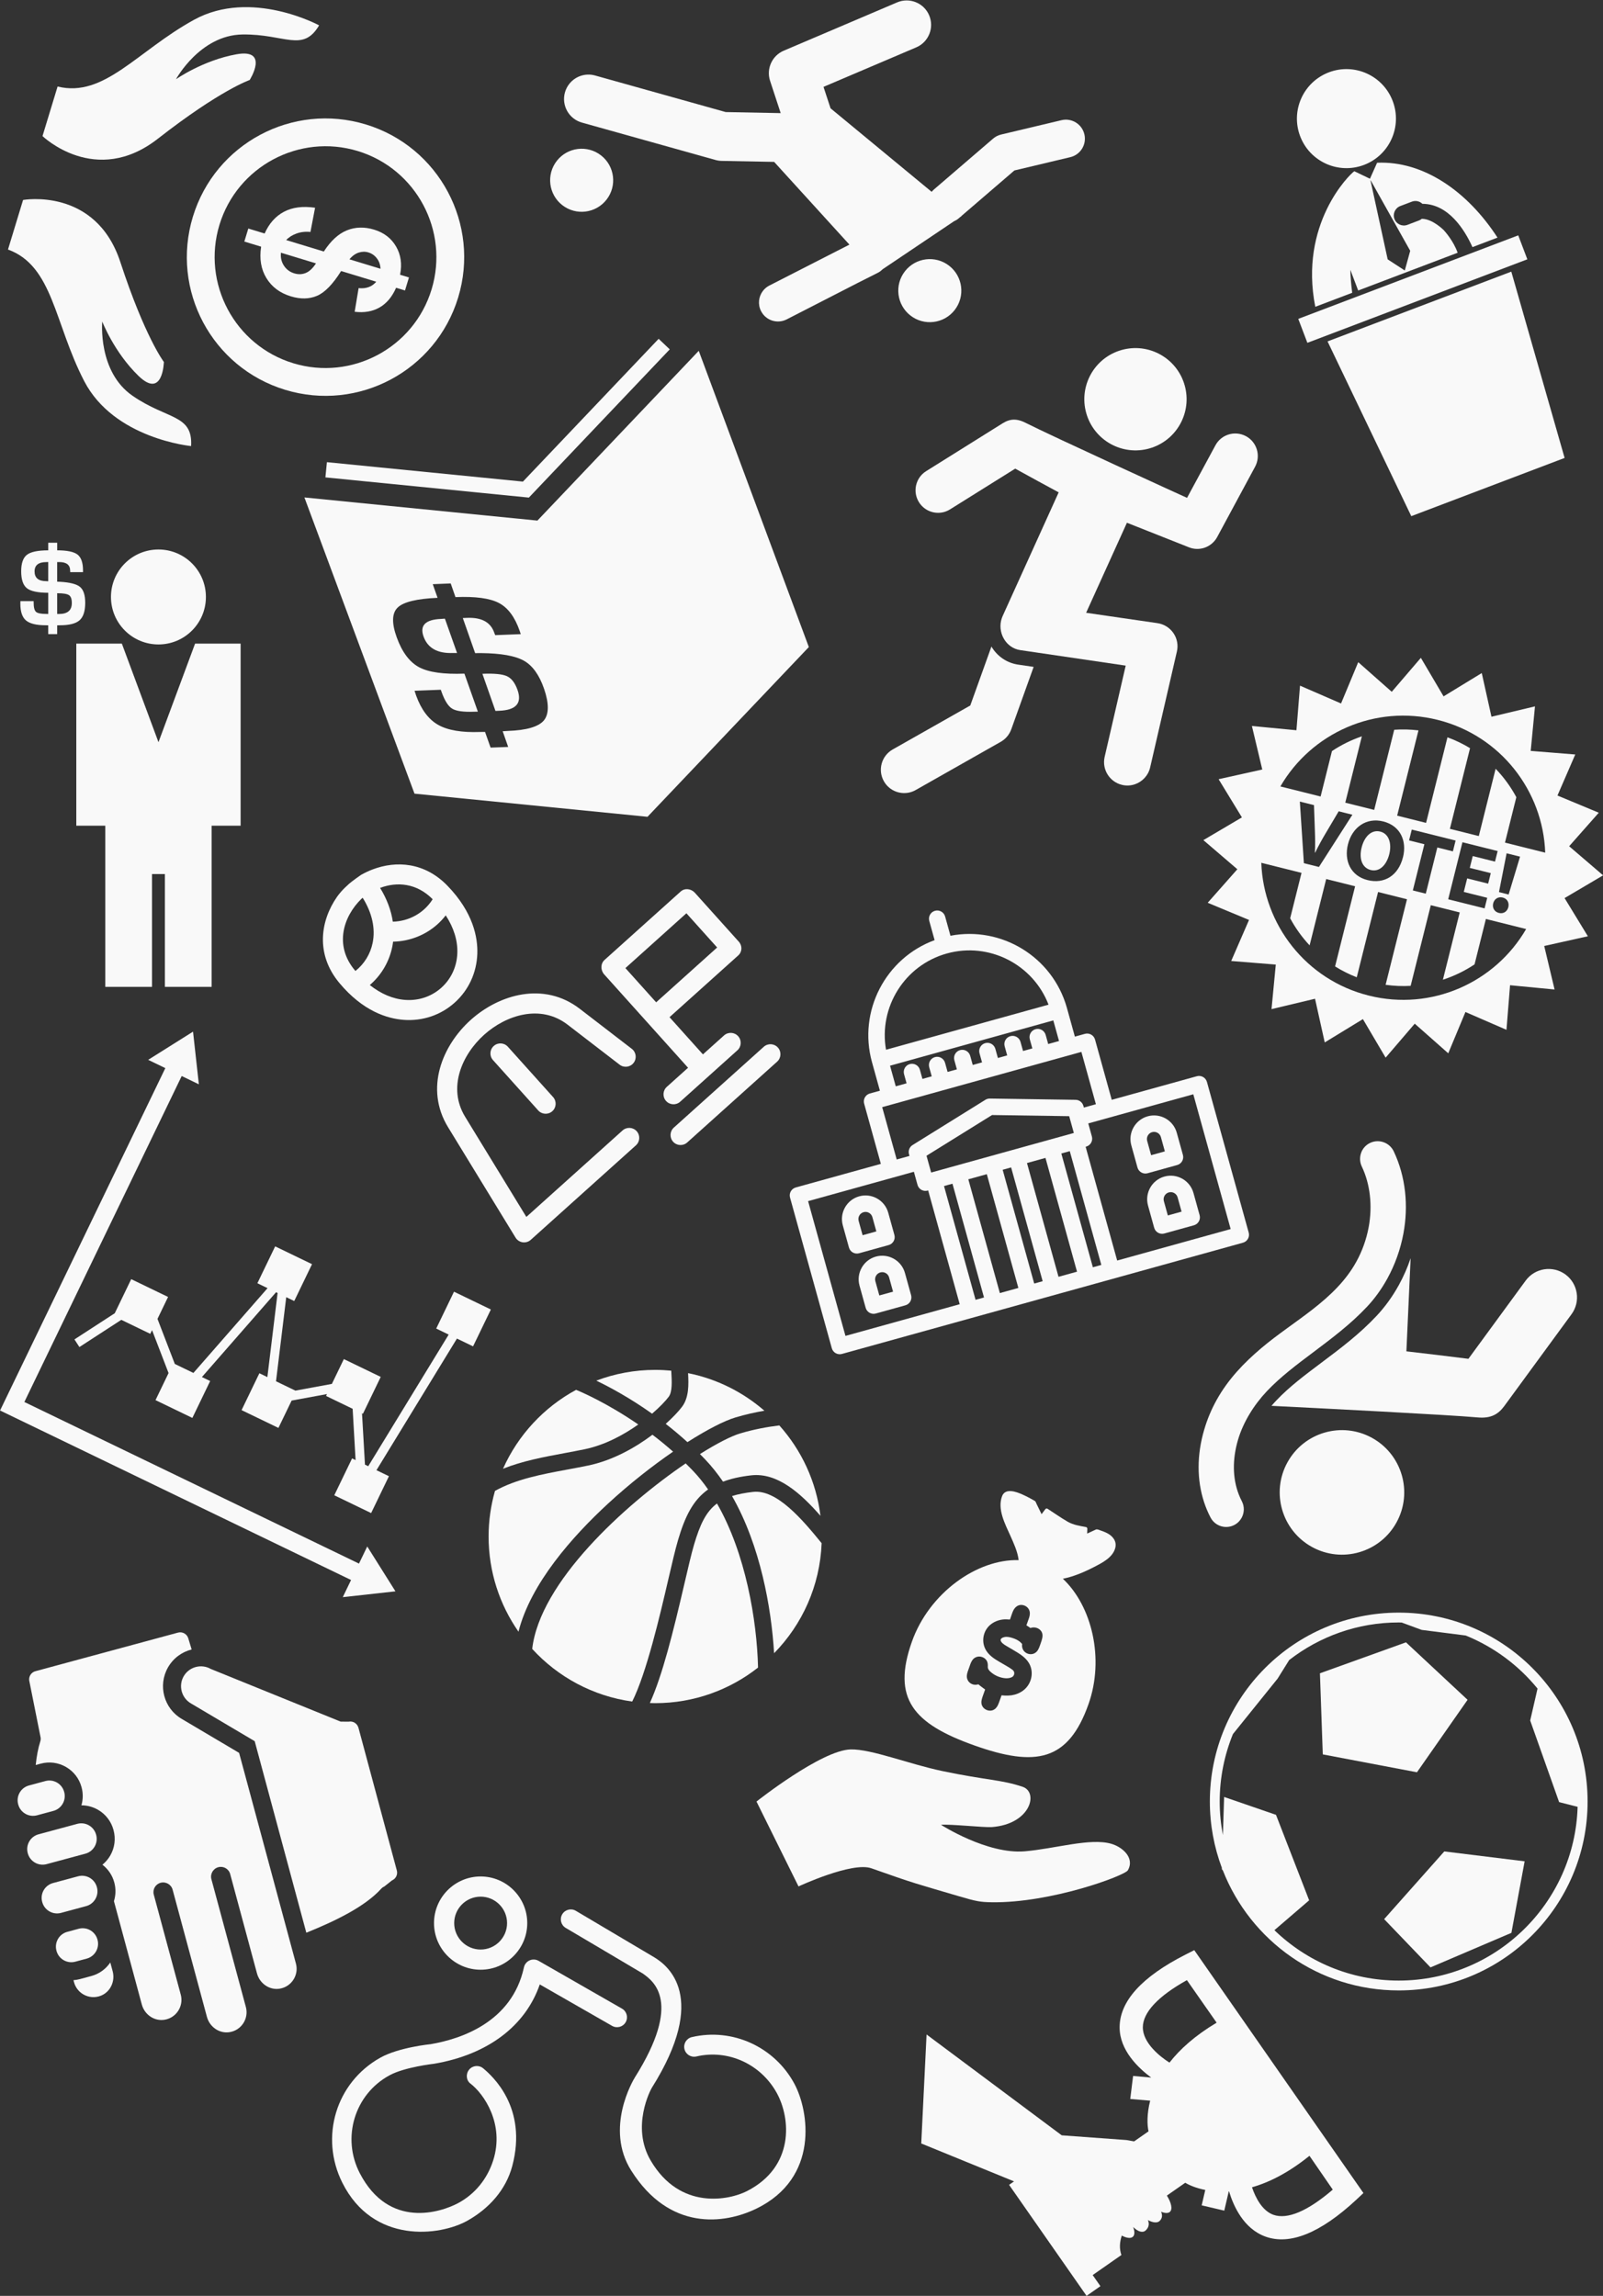 <?xml version="1.0" encoding="UTF-8" standalone="no"?>
<!-- Created with Inkscape (http://www.inkscape.org/) -->
<svg id="svg3437" xmlns:rdf="http://www.w3.org/1999/02/22-rdf-syntax-ns#" xmlns="http://www.w3.org/2000/svg" height="72.942mm" width="50.94mm" version="1.1" xmlns:cc="http://creativecommons.org/ns#" xmlns:dc="http://purl.org/dc/elements/1.1/" viewBox="0 0 180.498 258.457">
 <rect x="0" y="0" width="180.498" height="258.457" fill="#333333" stroke="none"/>
 <g id="layer1" transform="translate(-286.4 -403.31)">
  <g id="g6034" fill="#f9f9f9" transform="matrix(.25 0 0 .25 282.49 399.4)">
   <g id="g3637" transform="matrix(-.363 .209 -.209 -.363 551.57 125)">
    <circle id="circle3639" transform="rotate(-22.005)" cy="188.52" cx="212.87" r="33.899"/>
    <path id="path3641" d="m520.52 353.23c17.359-7.015 37.107 1.369 44.121 18.725 7.015 17.359-1.361 37.116-18.72 44.131-17.359 7.015-37.12-1.372-44.135-18.73-7.014-17.355 1.375-37.111 18.734-44.126z"/>
    <path id="path3643" d="m257.75 341.91-107.62-12.95c-14.399-1.726-27.487 8.541-29.223 22.952-1.735 14.403 8.543 27.491 22.95 29.224l131.57 15.833c13.533 1.62 26.077-7.379 28.867-20.743l7.433-35.788 50.667 30.476 102.12 104.17c7.677 7.829 19.05 9.841 28.632 5.969 3.091-1.249 6.003-3.113 8.536-5.597 10.356-10.159 10.532-26.797 0.373-37.163l-104.48-106.58c-1.558-1.588-3.313-2.97-5.228-4.125l-48.356-29.079-25.774-117.47 96.612 4.834c3.047 0.15 5.976-0.381 8.639-1.457 7.164-2.895 12.368-9.748 12.767-17.971 0.545-11.272-8.147-20.857-19.433-21.403l-85.957-4.159-23.974-1.34c-2.201-0.12-4.303 0.196-6.329 0.738l-92.242 6.422c-1.913-0.193-3.859-0.21-5.843 0.159l-2.021 0.393-1.669 0.117 0.068 0.184-74.124 14.062-59.21-17.604c-10.811-3.223-22.202 2.934-25.412 13.766-3.222 10.819 2.944 22.198 13.76 25.413l63.977 19.022c3.129 0.929 6.431 1.102 9.634 0.491l82.622-15.671c1.109-0.213 2.151-0.561 3.179-0.931l49.422 132.06-4.937 23.747z"/>
   </g>
   <g id="g3509-3" transform="matrix(1.491 -.566 .566 1.491 521.32 83.451)">
    <circle id="circle3511-6" cy="13.981" cx="62.267" r="13.981"/>
    <path id="path3513-7" d="m67.729 42.457h3.487c1.123 0 2.104 0.644 2.564 1.624 6.922 2.661 8.561 11.137 8.889 16.453h7.564c-3.293-15.3-11.923-27.757-24.292-31.834l-3.484 3.506-3.376-3.544c-0.013 0.003-0.022 0.003-0.035 0.006-1.728 0.414-19.902 8.468-23.857 31.865h11.149c0.568-2.369 1.171-4.448 1.81-6.255v6.255h30.043c0.081-3.483-1.177-6.797-1.391-7.332 0.043 0.115-1.752-4.108-4.672-5.22-0.295 0.104-0.601 0.155-0.912 0.155h-3.487c-1.565 0-2.841-1.274-2.841-2.84 0.001-1.565 1.274-2.839 2.841-2.839zm-1.866 12.806-3.373 4.614h-0.065l-3.37-4.614 3.37-22.538h0.065l3.373 22.538z"/>
    <rect id="rect3515-5" height="7.237" width="66.449" y="62.014" x="29.486"/>
    <polygon id="polygon3517-3" points="90.467 70.896 34.956 70.896 39.552 125.42 85.871 125.42"/>
   </g>
   <g id="Business_1_Bold_43_-5" transform="matrix(-.119 .391 -.391 -.119 251.15 53.816)">
    <path id="path3575-6" d="m338.86 490c2.848-52.889 62.781-72.382 114.16-122.48 51.373-50.103 34.239-133.62 34.239-133.62-34.239 8.345-19.983 33.412-34.239 77.941s-68.493 55.676-68.493 55.676 28.542-22.265 45.662-55.676c17.119-33.412-22.831-22.264-22.831-22.264s-19.983 27.838-91.324 77.941c-71.34 50.1-34.25 122.48-34.25 122.48h57.085z"/>
    <path id="path3577-2" d="m151.13 490h57.07s37.102-72.382-34.239-122.48c-71.341-50.103-91.324-77.941-91.324-77.941s-39.95-11.132-22.831 22.264c17.119 33.412 45.662 55.676 45.662 55.676s-54.221-11.132-68.493-55.676 0-69.595-34.239-77.941c0 0-17.119 83.514 34.239 133.62 51.356 50.1 111.3 69.59 114.15 122.48z"/>
    <path id="path3579-9" d="m397.8 152.8c0-84.384-68.42-152.8-152.8-152.8-84.39 0-152.8 68.416-152.8 152.8 0 84.387 68.416 152.8 152.8 152.8 84.387 0 152.8-68.416 152.8-152.8zm-152.8 122.18c-67.375 0-122.18-54.803-122.18-122.18 0-67.375 54.803-122.18 122.18-122.18 67.375 0 122.18 54.803 122.18 122.18 0 67.375-54.803 122.18-122.18 122.18z"/>
    <path id="path3581-1" d="m254.63 131.87v-40.455c6.692 2.879 10.826 8.406 12.418 16.553l26.169-3.43c-1.8-10.352-5.93-18.606-12.42-24.777s-15.21-9.907-26.17-11.209v-10.244h-15.006v10.244c-11.852 1.164-21.361 5.589-28.497 13.291-7.136 7.687-10.703 17.181-10.703 28.497 0 11.163 3.154 20.672 9.463 28.497s16.231 13.674 29.737 17.548v43.35c-3.721-1.792-7.105-4.701-10.137-8.698s-5.099-8.743-6.201-14.271l-27.011 2.879c2.083 13.598 6.829 24.102 14.287 31.574 7.442 7.442 17.135 11.882 29.063 13.337v18.819h15.006v-19.34c13.444-1.945 23.934-7.182 31.498-15.726s11.331-19.064 11.331-31.559c0-11.178-3.001-20.335-9.004-27.471-6.003-7.12-17.273-12.923-33.826-17.41zm-15.021-4.961c-4.486-1.93-7.824-4.471-10.03-7.61-2.205-3.139-3.307-6.538-3.307-10.183 0-4.012 1.195-7.656 3.614-10.979 2.404-3.308 5.65-5.65 9.724-7.028l-0.001 35.8zm27.639 67.099c-3.246 3.828-7.457 6.217-12.617 7.182v-40.348c6.202 1.792 10.658 4.364 13.398 7.718 2.725 3.338 4.088 7.335 4.088 11.944 0 5.174-1.638 9.676-4.869 13.504z"/>
   </g>
   <g id="g3929" transform="matrix(6.467 -2.404 2.404 6.467 143.86 230.82)">
    <g id="g3889" fill="#f9f9f9">
     <path id="path3891" fill="#f9f9f9" d="m6.364 12.188 0.238 0.069-0.037 2.379c-0.154-0.061-0.232-0.088-0.242-0.091-0.967-0.315-1.443-0.875-1.434-1.682 0.009-0.767 0.501-0.994 1.475-0.675zm20.121-11.291-0.44-0.897-11.552 5.648-11.552-5.648-0.438 0.897 11.99 5.864 11.992-5.864zm-18.842 15.587-0.046 2.568 0.233 0.076c1.043 0.344 1.574 0.062 1.594-0.838 0.011-0.497-0.098-0.859-0.327-1.094s-0.715-0.471-1.454-0.712zm20.583-14.837v20.626l-13.733 6.715-13.731-6.715v-20.626l13.731 6.716 13.733-6.716zm-17.151 17.16c0.023-0.953-0.174-1.68-0.591-2.174-0.419-0.5-1.235-0.979-2.45-1.445l-0.365-0.133 0.043-2.427 0.26 0.084c0.902 0.293 1.346 0.799 1.33 1.521l0.003 0.178 1.587 0.52 0.007-0.226c0.021-0.952-0.188-1.678-0.635-2.176-0.447-0.499-1.289-0.947-2.525-1.348l0.019-0.945-1.115-0.363-0.016 0.944c-1.295-0.419-2.184-0.524-2.664-0.312-0.48 0.21-0.726 0.812-0.734 1.806-0.008 1.024 0.223 1.802 0.689 2.332 0.467 0.526 1.342 1 2.627 1.422l-0.041 2.631-0.239-0.084c-0.655-0.217-1.076-0.441-1.263-0.68-0.188-0.234-0.277-0.65-0.271-1.25l0.003-0.168-1.629-0.535-0.013 0.328c-0.008 0.979 0.22 1.746 0.682 2.295 0.46 0.547 1.264 1.012 2.402 1.388l0.306 0.11-0.017 1.086 1.091 0.36 0.021-1.086 0.334 0.101c1.145 0.381 1.952 0.438 2.424 0.18 0.465-0.268 0.713-0.911 0.74-1.934z"/>
    </g>
   </g>
   <g id="g3989" transform="matrix(5.236 0 0 5.236 -25.582 260.03)">
    <g id="g3949" fill="#f9f9f9">
     <path id="path3951" fill="#f9f9f9" d="m28.572 8.675v15.661h-2.494v13.859h-4.021v-9.701h-1.107v9.701h-4.02v-13.859h-2.494v-15.661h3.918l3.151 8.479 3.149-8.479h3.918zm-7.069-8.093c-2.256 0-4.085 1.826-4.085 4.082 0 2.257 1.829 4.084 4.085 4.084 2.255 0 4.082-1.827 4.082-4.084 0-2.255-1.827-4.082-4.082-4.082zm-8.713 1.082v1.686l0.254 0.01c0.847 0.049 1.418 0.194 1.714 0.442 0.297 0.249 0.445 0.704 0.445 1.366 0 0.712-0.162 1.213-0.484 1.5-0.323 0.287-0.889 0.431-1.694 0.431l-0.234 0.005v0.754h-0.77v-0.754l-0.215-0.005c-0.803 0-1.367-0.14-1.693-0.412-0.327-0.274-0.489-0.753-0.489-1.435l0.004-0.229h1.139v0.116c0 0.415 0.067 0.684 0.199 0.803 0.132 0.122 0.429 0.182 0.889 0.182l0.167 0.004v-1.825c-0.895 0-1.507-0.13-1.835-0.39s-0.492-0.746-0.492-1.459c0-0.688 0.165-1.162 0.494-1.416 0.33-0.254 0.94-0.383 1.833-0.383v-0.655h0.77v0.654c0.853 0 1.437 0.123 1.75 0.365 0.313 0.244 0.471 0.697 0.471 1.359v0.154h-1.101l-0.004-0.12c0-0.5-0.312-0.75-0.938-0.75h-0.179l-0.001 0.002zm-0.769-0.005-0.162 0.006c-0.675 0-1.013 0.268-1.013 0.801 0 0.56 0.336 0.839 1.008 0.839 0.006 0 0.063 0.003 0.167 0.01v-1.656zm0.769 4.468h0.164c0.73 0 1.097-0.312 1.097-0.94 0-0.343-0.08-0.569-0.244-0.679-0.162-0.11-0.501-0.165-1.017-0.165v1.784z"/>
    </g>
   </g>
   <g id="g4387" transform="matrix(5.845 2.822 -2.822 5.845 92.118 472.72)">
    <g id="g4343" fill="#f9f9f9">
     <g id="g4345" fill="#f9f9f9">
      <polygon id="polygon4347" points="1.952 0.335 0 3.45 1.321 3.45 1.321 29.827 28.368 29.827 28.368 31.149 31.484 29.196 28.368 27.244 28.368 28.563 2.583 28.563 2.583 3.45 3.905 3.45"/>
      <polygon id="polygon4349" points="21.254 19.083 23.303 19.083 25.035 22.2 24.764 22.2 24.764 25.04 27.604 25.04 27.604 22.2 26.643 22.2 27.702 11.549 28.945 11.549 28.945 8.709 26.105 8.709 26.105 11.549 27.066 11.549 26.009 22.2 25.757 22.2 24.025 19.083 24.096 19.083 24.096 16.243 21.254 16.243 21.254 18.155 19.175 19.676 17.684 19.676 15.786 14.113 16.402 14.113 16.402 11.273 13.562 11.273 13.562 14.113 14.346 14.113 12.271 21.647 10.838 21.647 8.395 19.354 8.395 17.664 5.555 17.664 5.555 20.29 3.825 23.142 4.365 23.469 6.163 20.505 8.395 20.505 8.395 20.221 10.722 22.405 10.722 24.489 13.562 24.489 13.562 21.647 12.926 21.647 15.001 14.113 15.12 14.113 17.018 19.676 16.402 19.676 16.402 22.517 19.242 22.517 19.242 20.41 21.254 18.938"/>
     </g>
    </g>
   </g>
   <g id="g4459" transform="matrix(.476 -.132 .132 .476 341.04 445.17)">
    <g id="g4409" fill="#f9f9f9">
     <g id="g4411" fill="#f9f9f9">
      <path id="path4413" d="m386.98 223.06h-80.5v-57c0-4.142-3.358-7.5-7.5-7.5h-9.493s0.013-27.381-0.002-27.571c-0.296-48.079-37.563-87.549-84.744-91.363v-18.197c0-4.142-3.358-7.5-7.5-7.5s-7.5 3.358-7.5 7.5v18.195c-47.37 3.83-84.746 43.6-84.746 91.939v26.995h-9.495c-4.142 0-7.5 3.358-7.5 7.5v57h-80.5c-4.142 0-7.5 3.358-7.5 7.5v142.49c0 4.142 3.358 7.5 7.5 7.5h379.48c4.142 0 7.5-3.358 7.5-7.5v-142.49c0-4.142-3.358-7.5-7.5-7.5zm-189.74-168.74c40.064 0 73.102 30.658 76.885 69.746h-153.77c3.783-39.088 36.821-69.746 76.885-69.746zm-77.246 84.746h154.49v19.495h-10.246v-8.63c0-4.142-3.358-7.5-7.5-7.5s-7.5 3.358-7.5 7.5v8.63h-8.8v-8.63c0-4.142-3.358-7.5-7.5-7.5s-7.5 3.358-7.5 7.5v8.63h-8.8v-8.63c0-4.142-3.358-7.5-7.5-7.5s-7.5 3.358-7.5 7.5v8.63h-8.8v-8.63c0-4.142-3.358-7.5-7.5-7.5s-7.5 3.358-7.5 7.5v8.63h-8.8v-8.63c0-4.142-3.358-7.5-7.5-7.5s-7.5 3.358-7.5 7.5v8.63h-8.8v-8.63c0-4.142-3.358-7.5-7.5-7.5s-7.5 3.358-7.5 7.5v8.63h-10.246v-19.495zm-16.99 34.5h188.48v49.5h-11.38v-1.63c0-3.329-2.194-6.26-5.389-7.197l-75-22c-1.378-0.404-2.844-0.404-4.222 0l-75 22c-3.195 0.937-5.389 3.868-5.389 7.197v1.63h-12.1v-49.5zm131.1 84.369v107.62h-17.5v-107.62h17.5zm-104-15v-15.884l67.5-19.8 67.5 19.8v15.884h-135zm48.5 15v107.62h-17.5v-107.62h17.5zm-163.6-19.87h100.1v12.37c0 4.142 3.358 7.5 7.5 7.5h0.5v107.62h-108.1v-127.49zm123.1 127.49v-107.62h8v107.62h-8zm55.5 0v-107.62h8v107.62h-8zm55.5 0v-107.62h8v107.62h-8zm130.38 0h-107.38v-107.62h0.5c4.142 0 7.5-3.358 7.5-7.5v-12.37h99.38v127.49z"/>
      <path id="path4415" d="m61.1 246.29c-11.855 0-21.5 9.645-21.5 21.5v21c0 4.142 3.358 7.5 7.5 7.5h28c4.142 0 7.5-3.358 7.5-7.5v-21c0-11.855-9.645-21.5-21.5-21.5zm6.5 35h-13v-13.5c0-3.584 2.916-6.5 6.5-6.5s6.5 2.916 6.5 6.5v13.5z"/>
      <path id="path4417" d="m61.1 303.29c-11.855 0-21.5 9.645-21.5 21.5v21c0 4.142 3.358 7.5 7.5 7.5h28c4.142 0 7.5-3.358 7.5-7.5v-21c0-11.855-9.645-21.5-21.5-21.5zm6.5 35h-13v-13.5c0-3.584 2.916-6.5 6.5-6.5s6.5 2.916 6.5 6.5v13.5z"/>
      <path id="path4419" d="m320.1 296.29h28c4.142 0 7.5-3.358 7.5-7.5v-21c0-11.855-9.645-21.5-21.5-21.5s-21.5 9.645-21.5 21.5v21c0 4.143 3.358 7.5 7.5 7.5zm7.5-28.5c0-3.584 2.916-6.5 6.5-6.5s6.5 2.916 6.5 6.5v13.5h-13v-13.5z"/>
      <path id="path4421" d="m320.1 353.29h28c4.142 0 7.5-3.358 7.5-7.5v-21c0-11.855-9.645-21.5-21.5-21.5s-21.5 9.645-21.5 21.5v21c0 4.143 3.358 7.5 7.5 7.5zm7.5-28.5c0-3.584 2.916-6.5 6.5-6.5s6.5 2.916 6.5 6.5v13.5h-13v-13.5z"/>
     </g>
    </g>
   </g>
   <g id="g4522" transform="matrix(.335 -.301 .301 .335 125.98 455.74)">
    <path id="path4484" fill="#f9f9f9" d="m220.33 315.35-11.95-64.51c-6.18-33.363-39.055-48.297-68.894-48.296-29.837 0-62.71 14.934-68.889 48.296l-21.38 115.41 129.36-0.003c5.523 0 10 4.477 10 10 0 5.522-4.477 10-10 10l-141.38 0.003c-2.971 0-5.788-1.321-7.688-3.605s-2.686-5.295-2.145-8.216l23.57-127.23c8.271-44.661 50.437-64.653 88.555-64.653 38.119-0.001 80.286 19.99 88.559 64.653l11.949 64.514c1.006 5.431-2.581 10.648-8.012 11.654-5.424 1.013-10.646-2.581-11.653-8.012zm170.87-77.49v65.613c0 5.522-4.141 9.922-9.663 9.922h-92.337v50h28.347c5.522 0 10 4.477 10 10 0 5.522-4.477 10-10 10h-38.447-0.01-0.01-38.447c-5.522 0-10-4.477-10-10 0-5.522 4.477-10 10-10h28.567v-125.54c0-5.522 4.367-10.465 9.89-10.465h102.45c5.522 0 9.663 4.943 9.663 10.465zm-20 9.535h-82v46h82v-46zm-281.48-109.64c-11.371-11.81-24.635-33.63-23.253-70.556 1.406-37.629 27.634-58.975 55.911-65.589 1.74-0.407 4.09-0.778 6.48-1.095 2.76-0.364 7.22-0.519 11.22-0.52 3.439-0.001 14.401 1.272 14.694 1.361 4.172 0.915 8.305 2.148 12.329 3.706 23.674 9.163 43.527 29.535 44.747 62.137 1.381 36.927-11.884 58.748-23.254 70.553-13.183 13.686-30.74 21.222-49.437 21.222s-36.255-7.537-49.437-21.222zm101.05-49.672c-4.007 0.729-8.04 1.11-12.057 1.11-16.146 0-32.005-5.814-44.689-16.735-1.313 1.135-2.655 2.236-4.051 3.271-11.895 8.815-26.137 13.447-40.601 13.447-0.55 0-1.101-0.032-1.652-0.046 2.384 14.125 7.92 25.932 16.41 34.746 9.378 9.735 21.819 15.097 35.032 15.097 13.212 0 25.654-5.361 35.033-15.098 8.699-9.03 14.291-21.204 16.575-35.792zm-30.48-64.309c-2.307 12.66-6.746 24.035-13.099 33.641 12.452 10.627 29.124 14.353 44.636 9.916-1.083-22.698-14.646-36.93-31.537-43.557zm-73.835 44.172c-0.014 0.384-0.011 0.756-0.022 1.138 11.206 0.688 22.409-2.592 31.627-9.423 11.788-8.735 19.657-22.796 22.679-40.153-0.527-0.034-1.055-0.07-1.582-0.092-25.427 1.024-51.502 16.389-52.702 48.53zm42.749 159.37v67.655c0 5.522 4.477 10 10 10s10-4.478 10-10v-67.655c0-5.522-4.477-10-10-10s-10 4.478-10 10zm210.33 171.08h-120.89c-5.522 0-10 4.478-10 10 0 5.523 4.478 10 10 10h120.89c5.522 0 10-4.478 10-10s-4.478-10-10-10z"/>
   </g>
   <g id="g4587" transform="matrix(.207 -.07 .07 .207 362.41 216.23)">
    <g id="g4541" fill="#f9f9f9">
     <g id="g4543" fill="#f9f9f9">
      <path id="path4545" d="m39.068 674.51c-26.1 5-43.2 30.2-38.2 56.301 4.4 23 24.6 39 47.2 39 3 0 6.1-0.301 9.1-0.9l198-38c11.3-2.2 21.4-8.3 28.6-17.3l85-107.2-28.399-14.5c-21-10.6-35.601-29.8-40.601-53.1l-80.2 101.1-180.5 34.599z"/>
      <circle id="circle4547" cy="151.11" cx="744.27" r="105.4"/>
      <path id="path4549" d="m514.27 124.71c-11.1-11.4-21.399-15.9-32.699-15.9-4.101 0-8.2 0.6-12.601 1.6l-180.9 42.9c-25 5.9-40.4 31-34.5 55.9 5.1 21.4 24.1 35.8 45.2 35.8 3.601 0 7.2-0.4 10.801-1.3l154.1-36.5c10 11.1 60.1 65.4 69.2 75-63.7 68.2-127.4 136.3-191.1 204.5-1 1.101-1.899 2.2-2.8 3.3-18.6 23.7-12.899 60.9 15.101 75l33.899 17.301 161.4 82.399-101.4 164.3c-13.899 22.601-6.899 52.2 15.7 66.2 7.9 4.9 16.6 7.2 25.2 7.2 16.1 0 31.899-8.1 41-22.8l128.8-208.7c7.1-11.5 9-25.4 5.3-38.3-3.7-13-12.6-23.8-24.7-29.9l-132.3-67.3 139.1-148.8 105 89c8.699 7.399 19.399 11 30 11 11.399 0 22.8-4.2 31.699-12.4l120.5-112.3c18.801-17.5 19.9-46.9 2.4-65.7-9.2-9.8-21.6-14.8-34-14.8-11.3 0-22.7 4.1-31.6 12.4l-90.2 83.9c-0.101 0.1-226.1-212.5-265.6-253z"/>
     </g>
    </g>
   </g>
   <g id="g4656" transform="matrix(-.096 .174 -.174 -.096 765.34 599.67)">
    <g id="g4610" fill="#f9f9f9">
     <g id="g4612" fill="#f9f9f9">
      <path id="path4614" d="m119.58 293.47 217.8 28c7.601 19.3 45.9 114.3 53.101 131.3h-0.101c-63.1 31.2-126.2 62.3-189.3 93.5 21.9-4 44.1-6 66.4-6 29.2 0 57.8 3.5 85.1 10.4 55.1 14 104.9 36.399 153 58.1 42.9 19.3 83.5 37.601 124 48.101 5.7 1.5 11.2 2.8 16.7 3.899-48-98.3-177.1-363.2-202.6-421.5-12-27.5-28.5-37.7-51.899-40.7l-255.8-32.9c-35.3-4.5-67.6 20.4-72.2 55.7-4.401 35.3 20.499 67.6 55.799 72.1z"/>
      <path id="path4616" d="m16.675 752.87c7.1 5.1 15.2 7.5 23.3 7.5 1.8 0 3.5-0.101 5.2-0.4 10.6-1.4 20.6-7 27.3-16.3 25.9-36.101 66-64.5 112.7-80.101 26.8-8.899 54.8-13.399 82.3-13.399 99.7 0 185.2 59.6 275.2 93.899 48.2 18.4 98.5 32 153.2 32 23 0 46.8-2.399 71.5-7.899 58.101-12.8 107.9-40.4 143.9-79.101 8.6-9.3 16.399-19.1 23.3-29.6 12.2-18.4 7.1-43.2-11.3-55.4-6.8-4.5-14.4-6.6-22-6.6-13 0-25.7 6.3-33.4 17.9-3.1 4.699-6.5 9.199-10.2 13.6-25 29.8-62.5 51.2-107.5 61.1-41.5 9.101-87.3 6.4-128.2-4.199-43-11.2-84.601-29.9-128.8-49.801-47-21.1-95.5-43-148.1-56.399-25-6.4-51.2-9.5-77.7-9.5-36.1 0-72.8 5.899-107.7 17.5-30.5 10.2-58.8 24.399-84.2 42.3-26.8 18.9-49.7 41.4-68.1 67-1.2 1.7-2.2 3.4-3.1 5.2-8.7 17.3-3.9 39 12.4 50.7z"/>
      <circle id="circle4618" cy="426.17" cx="740.87" r="141.1"/>
     </g>
    </g>
   </g>
   <g id="g4723" transform="matrix(1.408 .352 -.352 1.408 582.72 293.64)">
    <g id="g4679" fill="#f9f9f9">
     <g id="g4681" fill="#f9f9f9">
      <path id="path4683" d="m57.022 61.445c0-3.275-1.57-6.089-4.411-6.089-2.788 0-4.413 2.652-4.413 6.198 0 3.572 1.678 6.088 4.439 6.088 2.789 0.001 4.385-2.651 4.385-6.197z"/>
      <path id="path4685" d="m113.11 61.499 9.891-9.741-12.417-6.207 6.396-12.32l-13.73-2.066 2.27-13.694-13.687 2.277-2.065-13.728-12.32 6.396-6.209-12.416-9.74 9.891-9.74-9.891-6.208 12.417-12.32-6.396-2.067 13.727-13.693-2.277 2.276 13.694-13.727 2.066 6.396 12.32-12.416 6.207 9.891 9.741-9.891 9.741 12.417 6.207-6.397 12.321 13.727 2.065-2.276 13.694 13.693-2.276 2.067 13.728 12.32-6.396 6.208 12.416 9.74-9.892 9.74 9.892 6.208-12.416 12.32 6.396 2.066-13.728 13.693 2.276-2.276-13.694 13.728-2.065-6.396-12.319 12.417-6.207-9.892-9.743zm-51.608 44.086c-20.11 0-37.062-13.47-42.359-31.875h12.869v14.524c2.322 2.56 4.978 4.807 7.891 6.692v-21.216h9.25v25.632c2.359 0.77 4.815 1.321 7.346 1.639v-27.271h9.25v27.367c2.624-0.278 5.173-0.81 7.619-1.571v-25.796h9.25v21.526c3.104-1.945 5.924-4.301 8.374-7.002v-14.524h12.87c-5.298 18.405-22.25 31.875-42.36 31.875zm-35.356-53.206h4.52l2.219 7.713c0.623 2.166 1.191 4.249 1.625 6.522h0.082c0.459-2.191 1.028-4.357 1.65-6.441l2.328-7.794h4.384l-6.143 18.241h-4.819l-5.846-18.241zm17.699 9.255c0-5.466 3.492-9.553 8.877-9.553 5.603 0 8.66 4.195 8.66 9.229 0 5.981-3.627 9.607-8.958 9.607-5.412 0-8.579-4.086-8.579-9.283zm18.103-5.791v-3.464h14.019v3.464h-4.979v14.777h-4.142v-14.777h-4.898zm27.063 3.708v3.355h-6.711v4.33h7.497v3.384h-11.64v-18.241h11.26v3.383h-7.118v3.789h6.712zm5.437 6.44c1.436 0 2.383 1.028 2.41 2.464 0 1.406-0.947 2.462-2.41 2.462-1.461 0-2.436-1.056-2.436-2.462 0.001-1.435 1.003-2.464 2.436-2.464zm-2.164-13.612h4.303l-0.596 12.26h-3.084l-0.623-12.26zm-1.293-3.091v-14.525c-2.45-2.701-5.271-5.057-8.374-7.003v21.528h-9.25v-25.796c-2.446-0.763-4.995-1.293-7.619-1.571v27.367h-9.25v-27.27c-2.53 0.317-4.986 0.869-7.346 1.639v25.632h-9.25v-21.219c-2.913 1.886-5.569 4.134-7.891 6.693v14.524h-12.868c5.297-18.404 22.249-31.874 42.359-31.874s37.063 13.47 42.358 31.875h-12.869z"/>
     </g>
    </g>
   </g>
   <g id="g4894" transform="matrix(.442 .157 -.157 .442 398.32 660.87)">
    <g id="g4850" fill="#f9f9f9">
     <g id="g4852" fill="#f9f9f9">
      <path id="path4854" d="m368.76 287.62c-21.18 1.309-49.047 22.476-75.924 34.649-32.945 14.916-84.221 2.924-84.227 2.924 7.911-3.712 40.055-11.369 46.529-14.208 34.411-15.146 31.491-46.688 15.103-46.423-21.651 0.345-34.363 5.659-77.563 11.55-32.747 4.452-71.476 2.824-90.053 9.918-26.224 10.016-68.456 77.409-68.456 77.409l65.301 63.285s40.427-39.816 60.096-39.816c44.823 0 46.642-0.6 88.255-2.864 17.697-0.947 21.391-1.675 31.527-5.087 53.943-18.242 111.88-66.819 112.94-72.662 2.464-13.535-12.337-19.351-23.526-18.675z"/>
      <path id="path4856" d="m239.81 63.419c9.084-5.406 17.193-12.917 24.35-20.545 6.033-6.422 14.008-14.662 13.145-24.183-0.604-6.702-6.232-10.025-12.385-10.787-1.979-0.248-3.969-0.312-5.967-0.283-1.342 0.019-4.057-0.339-5.108 0.683-2.205 2.143-4.397 4.282-6.586 6.439-0.47-1.463-0.929-2.929-1.394-4.413-0.274-0.874-1.047-1.211-1.91-1.087-6.075 0.96-12.025 2.155-18.139 1.028-7.507-1.385-14.895-3.486-22.312-5.223-0.853-0.206-1.65 0.256-1.917 1.085-0.601 1.906-1.207 3.81-1.805 5.713-2.621-2.594-5.255-5.158-7.9-7.73-0.627-0.601-1.492-1.91-2.438-2.068-1.759-0.32-3.525-0.623-5.3-0.902-2.766-0.431-5.544-0.753-8.336-0.97-6.132-0.477-17.21-0.58-17.552 7.905-0.322 13.584 11.665 24.348 20.26 33.364 5.32 5.584 11.703 12.042 15.28 19.344-37.986 12.278-70.376 58.399-70.376 108.02 0 57.964 27.508 73.853 89.944 73.853 62.429 0 89.933-15.889 89.933-73.853-0.001-46.589-28.556-90.083-63.487-105.38zm-0.028 113.91c-2.287 3.413-5.44 6.149-9.062 8.06-1.91 0.986-3.917 1.771-5.97 2.378-0.291 0.098-2.97 0.826-2.97 0.826v7.489c0 3.484-0.666 7.175-3.787 9.245-3.411 2.241-8.458 1.572-10.99-1.688-1.855-2.38-1.961-5.511-1.961-8.401v-6.651s-1.709-0.519-2.075-0.612c-1.199-0.326-2.388-0.713-3.564-1.113-0.697-0.246-1.379-0.504-2.069-0.775-0.494 0.331-1.013 0.634-1.547 0.899-0.94 0.466-1.954 0.799-2.991 0.911-4.103 0.388-7.709-2.053-8.775-6.011-0.668-2.516-0.479-5.211-0.479-7.803 0-2.581-0.196-5.305 0.479-7.841 1.134-4.183 4.997-6.56 9.256-5.954 2.002 0.277 3.811 1.262 5.039 2.868 0.648 0.839 1.116 1.811 1.452 2.801 0.312 0.938 0.54 1.897 1.157 2.681 1.217 1.532 3.426 2.325 5.212 2.896 2.373 0.767 4.868 1.144 7.36 1.144 3.994 0 8.934-0.856 11.828-3.886 1.975-2.083 1.24-5.711-1.486-6.654-2.598-0.881-4.812-1.328-7.344-1.791-2.332-0.442-4.666-0.861-6.989-1.299-6.391-1.172-13.042-2.759-17.736-7.583-6.001-6.15-7.173-15.882-2.713-23.269 2.193-3.631 5.48-6.573 9.261-8.482 1.962-0.999 4.053-1.71 6.184-2.212 0.62-0.154 0.54-0.097 0.54-0.654v-1.444c0-2.287-0.133-4.641 0.072-6.919 0.345-4.042 2.537-7.679 6.807-8.375 4.174-0.662 8.068 1.586 9.291 5.665 0.762 2.526 0.568 5.257 0.568 7.879v3.303 0.328c0 0.048 1.084 0.23 1.207 0.253 0.604 0.119 1.207 0.273 1.8 0.438 0.487 0.128 1.294 0.584 1.694 0.261 3.438-2.789 8.961-2.683 11.879 0.784 2.176 2.611 2.121 6.77 2.121 9.979 0 2.965 0.239 6.099-0.99 8.868-1.742 3.902-6.379 5.55-10.303 4.101-1.918-0.689-3.509-2.124-4.412-3.952-0.271-0.535-0.479-1.094-0.639-1.666-0.072-0.26-0.139-0.524-0.195-0.788-0.197-0.127-0.401-0.249-0.613-0.355-0.844-0.476-1.743-0.848-2.67-1.153-2.168-0.686-4.447-0.903-6.708-0.87-2.086 0.028-4.213 0.204-6.206 0.815-2.503 0.771-6.816 3.8-3.409 6.253 2.032 1.48 4.964 1.889 7.35 2.361 2.124 0.405 4.243 0.83 6.368 1.236 6.312 1.244 13.182 2.531 18.23 6.815-3.438-2.91 4.596 3.847 0 0 7.765 6.507 9.08 18.305 3.498 26.664z"/>
     </g>
    </g>
   </g>
   <g id="g5366" transform="matrix(.586 .337 -.337 .586 61.585 713.77)">
    <g id="g5314" fill="#f9f9f9">
     <path id="path5316" d="m102.13 70.841c-13.882-0.048-25.159-11.356-25.159-25.247 0-7.115 2.962-13.548 7.713-18.142l-5.843-5.494c-1.057-0.909-2.361-1.358-3.662-1.358-1.444 0-2.885 0.554-3.978 1.649l-69.561 69.671c-1.989 1.994-2.194 5.153-0.479 7.388l25.59 29.224c0.515 0.671 0.863 1.446 1.043 2.273 1.043 4.785 2.827 9.867 5.199 15.145l2.401-2.401c4.196-4.199 9.777-6.512 15.714-6.512 5.934 0 11.515 2.312 15.712 6.509 0.026 0.026 0.053 0.053 0.078 0.079l0.072 0.073c2.891 2.905 4.854 6.477 5.804 10.36 3.317-1.898 7.077-2.929 11.002-2.929 5.925 0 11.495 2.304 15.689 6.487l0.094 0.093 0.036 0.036c4.196 4.196 6.507 9.776 6.507 15.711 0 2.755-0.519 5.425-1.472 7.924 4.794 0.643 9.23 2.802 12.713 6.282l0.109 0.109c3.085 3.086 5.05 6.865 5.938 10.839l50.441 50.441c2.7 2.701 6.316 4.129 9.921 4.129 2.866 0 5.725-0.903 8.106-2.789 6.361-5.035 6.756-14.404 1.184-19.977l-48.811-48.811c-2.517-2.516-2.517-6.595 0-9.11 1.276-1.276 2.949-1.915 4.622-1.915 1.674 0 3.347 0.639 4.623 1.915l62.081 62.081c2.701 2.7 6.317 4.129 9.921 4.129 2.867 0 5.725-0.904 8.107-2.789 6.361-5.035 6.755-14.404 1.183-19.977l-62.373-62.374c-2.551-2.55-2.551-6.685 0-9.234 1.26-1.26 2.91-1.89 4.561-1.89 1.65 0 3.301 0.63 4.561 1.89l48.518 48.518c2.701 2.701 6.318 4.129 9.922 4.129 2.866 0 5.725-0.903 8.106-2.789 6.361-5.035 6.756-14.404 1.183-19.977l-102.81-102.81-44.31-0.559z"/>
     <path id="path5318" d="m136.74 262.61c3.916 0 7.831-1.695 10.515-5.086 4.256-5.377 3.51-13.18-1.339-18.028l-4.28-4.279c-0.372 5.139-2.498 10.174-6.418 14.095l-5.567 5.565c-1.053 1.054-2.194 1.987-3.405 2.797l1.033 1.034c2.602 2.601 6.031 3.902 9.461 3.902z"/>
     <path id="path5320" d="m207.01 17.256c-1.093-1.096-2.533-1.65-3.978-1.65-1.301 0-2.605 0.45-3.662 1.359l-4.645 2.649c-0.008 0.007-0.017 0.011-0.026 0.013l-92.47 12.719c-7.286 0-13.248 5.962-13.248 13.248s5.962 13.247 13.248 13.247l49.323 0.626s76.438 76.475 93.428 93.465c13.355-17.017 25.269-34.811 28.649-50.321 0.181-0.826 0.528-1.602 1.043-2.272l2.391-6.024c1.716-2.234 1.511-5.393-0.478-7.389l-69.562-69.67z"/>
     <path id="path5322" d="m35.998 174.58c1.996 1.995 4.61 2.993 7.226 2.993 2.615 0 5.23-0.998 7.226-2.993l7.992-7.993c3.992-3.99 3.992-10.461 0-14.451l-0.106-0.107c-1.996-1.996-4.611-2.994-7.226-2.994s-5.231 0.998-7.226 2.994l-7.994 7.994c-3.989 3.989-3.989 10.46 0 14.45l0.108 0.107z"/>
     <path id="path5324" d="m64.97 202.59c2.615 0 5.23-0.998 7.227-2.994l18.914-18.913c3.99-3.989 3.99-10.46 0-14.451l-0.107-0.106c-1.995-1.996-4.61-2.994-7.226-2.994s-5.231 0.998-7.229 2.994l-18.912 18.912c-3.991 3.991-3.991 10.46 0 14.451l0.106 0.107c1.996 1.996 4.611 2.994 7.227 2.994z"/>
     <path id="path5326" d="m82.275 222.95c1.995 1.995 4.611 2.992 7.226 2.992s5.231-0.997 7.225-2.992l12.241-12.241c3.989-3.99 3.989-10.462 0-14.452l-0.108-0.108c-1.996-1.995-4.611-2.992-7.227-2.992-2.614 0-5.229 0.997-7.226 2.992l-12.24 12.24c-3.991 3.991-3.991 10.462 0 14.452l0.108 0.108z"/>
     <path id="path5328" d="m121.17 246.39 5.568-5.567c3.989-3.99 3.989-10.46 0-14.451l-0.106-0.108c-1.995-1.995-4.61-2.993-7.227-2.993-2.615 0-5.23 0.998-7.227 2.993l-5.567 5.567c-3.992 3.99-3.992 10.462 0 14.453l0.108 0.106c1.995 1.995 4.61 2.993 7.225 2.993s5.231-0.998 7.226-2.993z"/>
    </g>
   </g>
   <g id="g5438" transform="matrix(.343 0 0 .343 560.56 741.8)">
    <g id="g5392" fill="#f9f9f9">
     <g id="g5394" fill="#f9f9f9">
      <polygon id="polygon5396" points="257.52 39.026 144.54 79.657 148.3 186.14 271.94 209.61 338.42 114.47"/>
      <polygon id="polygon5398" points="395.98 420.41 413.34 326.51 307.84 313.52 228.87 402.41 289.71 465.78"/>
      <path id="path5400" d="m15.731 336.8 1.343 1.644c36.151 92.23 125.89 157.57 230.93 157.57 136.98 0 248.01-111.03 248.01-248.01 0-136.96-111.03-248-248-248s-248.01 111.04-248.01 248.01c0 30.668 5.604 60.026 15.785 87.145l-0.054 1.647zm-2.801-88.79c0-31.32 6.209-61.204 17.38-88.564l58.667-72.797 15.203-24.383c39.792-30.883 89.68-49.339 143.83-49.339 1.302 0 2.583 0.08 3.893 0.094l26.236 9.664 57.827 7.379c37.029 15.002 69.417 39.15 94.312 69.671l-9.63 41.932 37.994 107.15 24.272 6.148c-3.727 126.42-107.62 228.11-234.9 228.11-63.375 0-120.93-25.247-163.25-66.159l45.63-39.2-43.541-112.24-68.128-23.46-1.575 50.05c-2.726-14.27-4.216-28.99-4.216-44.06z"/>
     </g>
    </g>
   </g>
   <g id="g5518" transform="matrix(.307 0 0 .307 235.67 632.5)">
    <g id="g5461" fill="#f9f9f9">
     <g id="_x31_4_26_" fill="#f9f9f9">
      <g id="g5464" fill="#f9f9f9">
       <path id="path5466" d="m264.32 39.487c5.529-7.328 4.64-22.871 3.853-36.582-0.03-0.591-0.06-1.169-0.09-1.756-7.75-0.74-15.6-1.149-23.54-1.149-30.425 0-59.537 5.605-86.406 15.766 19.167 9.211 48.836 25.065 81.814 48.49 11.252-9.683 19.738-18.622 24.37-24.769z"/>
       <path id="path5468" d="m388.16 178.96c-12.047 1.361-22.207 3.338-30.896 6.111 41.537 72.522 57.732 164.14 61.695 230.52 41.15-41.928 67.283-98.609 69.754-161.39-28.354-34.852-65.916-79.169-100.55-75.24z"/>
       <path id="path5470" d="m141.23 116.36c29.19-6.08 56.61-20.766 78.47-36.271-45.61-31.412-83.65-47.714-91.22-50.817-47.314 25.579-85.178 66.334-107.21 115.72 28.632-11.408 59.641-17.212 90.098-22.867 9.853-1.83 20.038-3.721 29.86-5.764z"/>
       <path id="path5472" d="m310.17 123.46c2.605 2.618 5.203 5.281 7.783 7.994 9.521 9.995 18.16 20.927 26.082 32.493 11.537-4.356 25.119-7.445 41.377-9.283 38.307-4.333 72.369 26.012 101.6 59.42-6.268-50.645-27.989-96.482-60.354-132.63-17.666 2.129-37.361 5.736-57.435 11.726-13.168 3.933-34.139 14.619-59.057 30.281z"/>
       <path id="path5474" d="m278.01 249.69c10.025-33.955 21.637-58.432 44.135-74.32-6.752-9.693-14.018-18.79-21.889-27.054-3.641-3.824-7.323-7.517-11.021-11.145-90.263 61.439-213.91 174.3-225.15 272.09 37.53 41.062 88.892 69.222 146.71 77.211 21.053-41.915 40.868-127.12 52.646-177.8 5.659-24.341 10.543-45.358 14.566-58.977z"/>
       <path id="path5476" d="m175.67 195.84c31.472-29.001 64.708-55.007 95.107-75.908-10.133-8.965-20.297-17.229-30.275-24.808-25.249 18.98-58.307 37.674-94.291 45.158-10.077 2.097-20.396 4.014-30.372 5.866-38.438 7.138-75.336 14.051-106.37 31.364-6.043 21.271-9.348 43.697-9.348 66.905 0 51.917 16.238 100.02 43.839 139.6 17.881-70.797 79.213-139.81 131.71-188.18z"/>
       <path id="path5478" d="m291.83 105.98c29.078-18.538 54.147-31.356 70.412-36.211 14.606-4.362 28.934-7.539 42.502-9.856-31.35-27.25-69.68-46.668-111.98-55.132 0.938 17.07 1.347 35.811-8.922 49.427-4.879 6.466-13.133 15.334-23.873 24.955 10.518 8.187 21.207 17.115 31.867 26.812z"/>
       <path id="path5480" d="m301.45 256.61c-3.816 12.928-8.63 33.625-14.199 57.588-16.444 70.755-32.179 134.07-50.555 174.44 2.609 0.083 5.217 0.199 7.846 0.199 56.963 0 109.33-19.539 150.88-52.206-1.641-69.461-18.293-167.71-60.238-240.64-16.268 12.091-25.024 31.112-33.739 60.62z"/>
      </g>
     </g>
    </g>
   </g>
   <g id="g5721" transform="matrix(1.279 0 0 1.279 165.21 833.99)">
    <g id="g5673" fill="#f9f9f9">
     <g id="g5675" fill="#f9f9f9">
      <g id="g5677">
       <path id="path5679" d="m3.603 128.63c-8.017-16.05-2.264-35.277 13.403-44.024 6.558-3.66 17.75-4.752 17.751-4.752 10.466-1.787 28.605-7.668 32.804-27.038 0.235-1.091 0.979-2.003 1.998-2.457s2.194-0.394 3.163 0.161l29.371 16.827c1.678 0.961 2.259 3.1 1.297 4.777-0.961 1.679-3.102 2.256-4.776 1.297l-25.473-14.595c-5.043 14.639-18.335 24.706-37.179 27.924 0.001 0-10.271 1.135-15.661 4.031-12.4 6.672-17.025 22.062-10.521 34.549 10.284 19.74 28.53 13.729 34.55 10.521s10.35-8.596 12.414-15.096c4.07-12.812-3.305-23.437-8.022-27.019-1.54-1.17-1.68-3.448-0.438-4.933 1.241-1.481 3.447-1.678 4.931-0.438 3.2 2.68 15.728 13.826 10.229 34.426-2.241 8.396-8.232 14.99-15.817 19.232-9.686 5.423-33.186 8.298-44.021-13.396z"/>
       <path id="path5681" d="m105.35 124.38c-9.44-14.96 0.73-31.94 1.29-32.837 16.71-26.562 6.61-33.807 2.81-36.534-0.25-0.176-27.17-16.076-27.17-16.076-1.666-0.98-2.223-3.125-1.241-4.791 0.979-1.667 3.127-2.222 4.791-1.242 0 0 27.448 16.267 27.7 16.421 4.618 2.834 19.252 13.811-0.96 45.947-0.363 0.575-7.369 13.646-0.381 25.554 10.408 17.74 27.812 13.879 33.891 10.781 16.734-8.531 15.484-25.531 10.52-34.553-5.573-10.118-17.074-15.484-28.313-12.863-1.888 0.438-3.766-0.73-4.203-2.613-0.438-1.882 0.729-3.765 2.612-4.204 14.312-3.339 29.085 3.438 36.081 16.389 5.165 9.562 8.915 33.188-13.4 44.021-11.289 5.474-30.563 7.916-44.024-13.403z"/>
      </g>
      <path id="path5683" d="m68.728 37.233c0-9.052-7.364-16.417-16.416-16.417-9.055 0-16.418 7.365-16.418 16.417s7.362 16.417 16.418 16.417c9.051 0 16.416-7.365 16.416-16.417zm-25.727 0c0-5.133 4.178-9.309 9.311-9.309s9.308 4.176 9.308 9.309-4.175 9.309-9.308 9.309-9.311-4.177-9.311-9.309z"/>
     </g>
    </g>
   </g>
   <g id="g5943" transform="matrix(-.305 6.243 -6.243 -.305 635.91 876.71)">
    <g id="g5903" fill="#f9f9f9">
     <path id="path5905" fill="#f9f9f9" d="m28.627 19.566-0.746-0.963-0.771 0.596c-0.588-0.762-1.365-1.766-1.545-1.997-0.451 0.185-0.93 0.171-1.398 0.041 0.164-0.356 0.193-0.657 0.041-0.806-0.137-0.133-0.393-0.113-0.699 0.018 0.326-0.367 0.409-0.713 0.201-0.914-0.148-0.145-0.406-0.292-0.75-0.125 0.18-0.372 0.186-0.688 0.027-0.84-0.145-0.139-0.35-0.232-0.674-0.082 0.098-0.279 0.1-0.511-0.027-0.634-0.201-0.194-0.66-0.066-1.156 0.278l-0.988-1.277c0.172-0.322 0.353-0.82 0.447-1.467l1.121 0.205 0.301-1.645-1.4-0.255c0-0.008-0.002-0.015-0.002-0.021 1.068-0.38 2.636-1.19 3.125-2.778 0.55-1.787-0.444-3.939-2.954-6.393l-0.524-0.507-16.883 13.03 0.36 0.631c1.743 3.048 3.574 4.552 5.443 4.47 1.678-0.074 2.886-1.509 3.518-2.449l-0.054 1.308 1.667 0.124 0.051-1.441c0.979 0.202 1.768 0.135 2.213 0.012l0.774 1.002-0.07 0.559-0.112 4.672-6.781 10.082h7.862l2.401-6.812 0.267 0.344 7.715-5.966zm-19.528-3.106c-1.069 0.044-2.287-0.991-3.542-3.006l2.956-2.289c0.998 1.502 2.039 2.551 3.039 3.253-0.404 0.724-1.334 1.996-2.453 2.042zm11.019-14.24c1.634 1.722 2.33 3.161 2.019 4.187-0.248 0.807-1.14 1.333-1.904 1.634-0.41-1.213-1.172-2.575-2.467-4.026l2.352-1.795z"/>
    </g>
   </g>
  </g>
 </g>
</svg>
